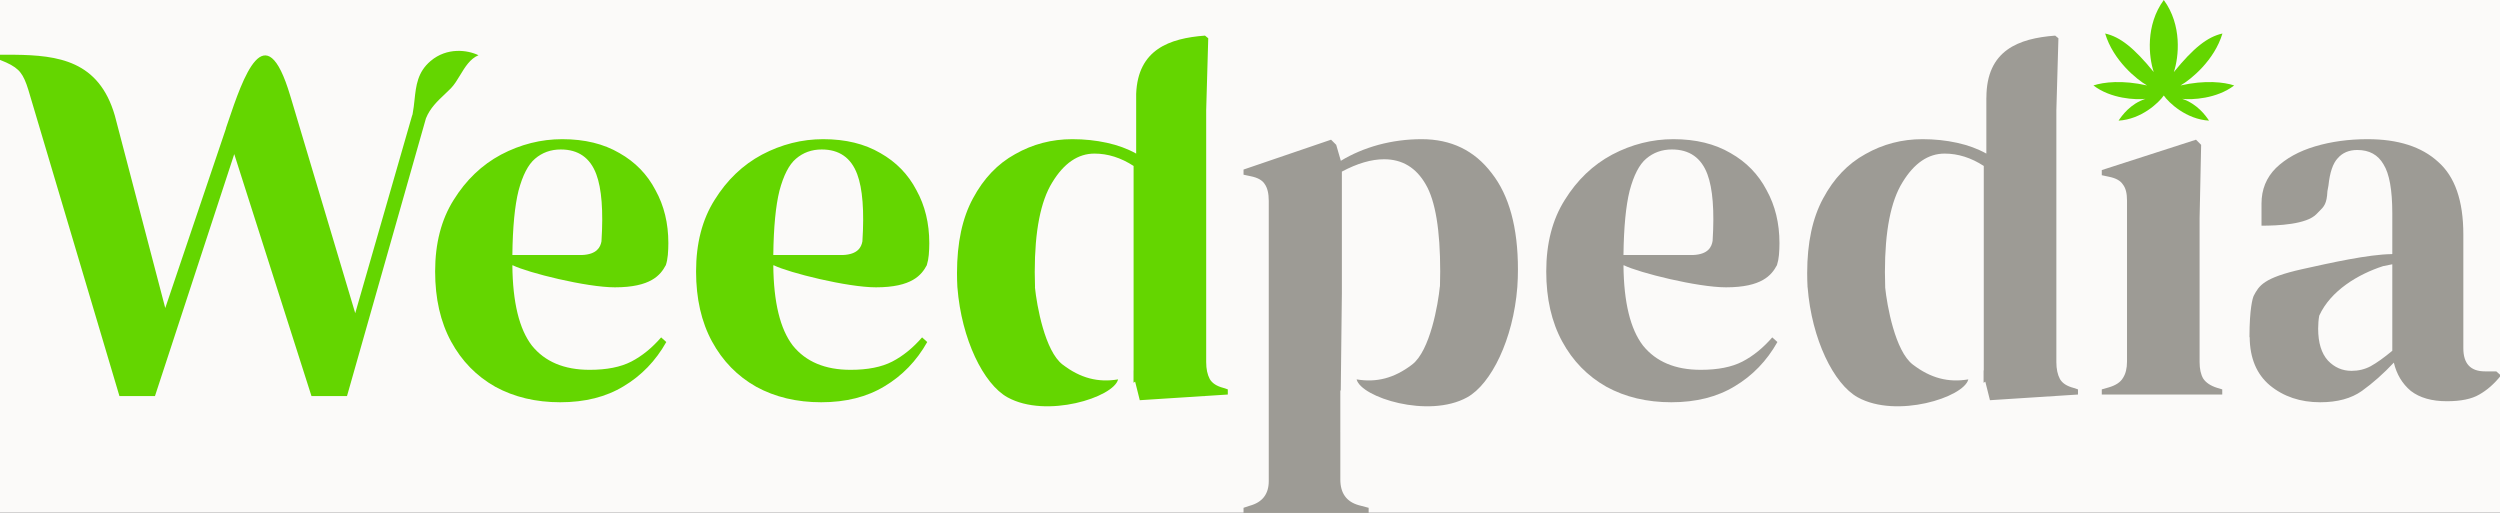 <svg width="1136" height="233" viewBox="0 0 1136 233" fill="none" xmlns="http://www.w3.org/2000/svg">
<rect x="0" y="0" width="1136" height="233" fill="#333333" stroke="none"/>
<g clip-path="url(#clip0_1110_304)">
<rect width="1136" height="233" fill="#FBFAF9"/>
<path d="M983.228 43.398C980.944 46.697 973.026 54.209 962.671 54.818C964.195 52.533 968.001 47.204 974.853 44.921C970.539 45.428 959.169 44.921 951.251 38.83C955.819 37.306 964.448 36.292 975.615 38.83C970.793 36.038 960.235 27.41 956.58 15.228C963.432 16.75 969.777 21.827 978.66 32.74C976.376 25.886 974.853 11.42 983.228 0C991.603 11.42 990.08 25.886 987.796 32.74C996.679 21.827 1003.02 16.75 1009.88 15.228C1006.22 27.41 995.663 36.038 990.841 38.83C1002.01 36.292 1010.64 37.306 1015.21 38.83C1007.29 44.921 995.917 45.428 991.603 44.921C998.455 47.204 1002.26 52.533 1003.78 54.818C993.43 54.209 985.512 46.697 983.228 43.398Z" fill="#64D600"/>
<path d="M902.596 44.364V69.793C898.697 67.609 894.252 65.972 889.261 64.88C884.271 63.788 879.046 63.242 873.587 63.242C864.23 63.242 855.574 65.504 847.62 70.026C839.666 74.393 833.272 81.1 828.437 90.145C823.602 99.035 821.185 110.342 821.185 124.067C821.185 126.296 821.242 128.461 821.355 130.56H821.388C823.222 154.156 833.257 174.528 844.178 180.557C861.787 190.277 892.396 180.557 894.407 172.393C885.419 173.906 877.349 171.901 869.179 165.652C861.141 159.504 857.474 138.909 856.616 130.56H856.636C856.552 128.332 856.51 126.011 856.51 123.599C856.51 105.04 859.161 91.471 864.464 82.893C869.766 74.159 876.161 69.793 883.647 69.793C889.729 69.793 895.656 71.664 901.426 75.407V168.281L901.341 168.342V173.941C901.606 173.772 901.868 173.601 902.128 173.428L904.233 181.85L944.237 179.277V176.937L942.132 176.235C939.168 175.455 937.141 174.13 936.049 172.258C934.958 170.231 934.412 167.658 934.412 164.538V50.142L935.347 17.39L933.873 16.184C917.307 17.443 902.621 22.779 902.621 44.381L902.596 44.364Z" fill="#9D9B95"/>
<path d="M565.062 230.743V233.083H621.91V230.743L617.465 229.574C611.851 228.014 609.043 224.115 609.043 217.877V196.174L609.035 196.173L609.043 195.45V177.405C609.111 177.434 609.179 177.462 609.246 177.491L609.745 133.419V77.981C616.763 74.237 623.158 72.366 628.928 72.366C637.194 72.366 643.51 76.187 647.877 83.829C652.244 91.315 654.428 104.494 654.428 123.365C654.428 125.713 654.391 127.977 654.319 130.159H654.272C653.492 138.229 649.838 159.402 641.668 165.651C633.499 171.9 625.428 173.905 616.44 172.392C618.451 180.556 649.06 190.276 666.669 180.556C677.59 174.527 687.625 154.156 689.459 130.56L689.47 130.413L689.48 130.28L689.489 130.159C689.664 127.662 689.753 125.086 689.753 122.429C689.753 103.402 685.776 88.82 677.822 78.682C670.024 68.389 659.418 63.242 646.006 63.242C639.299 63.242 632.749 64.1 626.355 65.816C620.116 67.531 614.424 69.948 609.277 73.068L607.172 65.816L604.832 63.476L565.062 77.045V79.384L568.338 80.086C571.457 80.71 573.562 81.879 574.654 83.595C575.902 85.311 576.526 87.884 576.526 91.315V218.578C576.526 224.505 573.64 228.248 567.87 229.808L565.062 230.743Z" fill="#9D9B95"/>
<path fill-rule="evenodd" clip-rule="evenodd" d="M760.399 63.242C770.536 63.242 779.192 65.348 786.366 69.559C793.54 73.614 798.999 79.228 802.742 86.402C806.641 93.421 808.59 101.452 808.59 110.498C808.59 112.214 808.512 114.007 808.356 115.879C808.207 117.523 807.914 119.024 807.478 120.382C807.477 120.389 807.475 120.396 807.473 120.404L807.47 120.413C807.465 120.429 807.459 120.446 807.452 120.463L807.436 120.511L807.421 120.558H807.404C805.015 125.013 800.588 130.56 784.32 130.56C771.309 130.56 744.764 123.919 737.937 120.558H737.706C737.862 137.401 740.826 149.566 746.596 157.052C752.523 164.382 761.256 168.047 772.797 168.047C780.595 168.047 786.912 166.8 791.747 164.304C796.581 161.809 801.104 158.144 805.315 153.309L807.655 155.415C802.82 163.992 796.347 170.699 788.238 175.533C780.284 180.368 770.692 182.786 759.463 182.786C748.39 182.786 738.564 180.446 729.987 175.767C721.409 170.933 714.702 164.07 709.868 155.181C705.033 146.291 702.615 135.686 702.615 123.365C702.615 110.576 705.423 99.737 711.037 90.847C716.652 81.802 723.826 74.939 732.56 70.26C741.45 65.582 750.729 63.242 760.399 63.242ZM778.212 109.425C777.797 112.081 776.312 115.592 769.31 115.879H737.706C737.862 103.246 738.798 93.499 740.514 86.636C742.385 79.618 744.881 74.783 748 72.132C751.275 69.325 755.174 67.921 759.697 67.921C767.651 67.921 773.031 71.664 775.839 79.15C778.277 85.653 779.068 95.744 778.212 109.425Z" fill="#9D9B95"/>
<path d="M955.05 179.277V176.937L958.325 176.001C961.444 175.066 963.549 173.662 964.641 171.79C965.889 169.919 966.513 167.424 966.513 164.304V91.081C966.513 87.806 965.889 85.389 964.641 83.829C963.549 82.113 961.444 80.944 958.325 80.32L955.05 79.618V77.279L997.861 63.476L1000.2 65.816L999.498 99.035V164.538C999.498 167.658 1000.04 170.153 1001.14 172.024C1002.38 173.896 1004.49 175.3 1007.45 176.235L1009.79 176.937V179.277H955.05Z" fill="#9D9B95"/>
<path fill-rule="evenodd" clip-rule="evenodd" d="M1031.38 175.066C1037.62 180.212 1045.26 182.786 1054.3 182.786C1062.1 182.786 1068.42 181.07 1073.25 177.639C1078.24 174.052 1083.08 169.763 1087.76 164.772C1089.01 170.075 1091.58 174.364 1095.48 177.639C1099.53 180.758 1104.99 182.318 1111.85 182.318C1118.25 182.318 1123.16 181.304 1126.59 179.277C1130.18 177.249 1133.45 174.364 1136.42 170.621L1134.31 168.749H1129.16C1122.61 168.749 1119.34 165.24 1119.34 158.222V106.521C1119.34 91.237 1115.52 80.242 1107.88 73.536C1100.39 66.673 1089.71 63.242 1075.83 63.242C1067.25 63.242 1059.29 64.334 1051.96 66.517C1044.63 68.701 1038.71 71.976 1034.19 76.343C1029.82 80.71 1027.63 86.09 1027.63 92.485V102.55C1035.09 102.55 1048.12 102.002 1052.63 97.255C1053.06 96.798 1053.47 96.397 1053.84 96.022L1053.85 96.021L1053.85 96.02C1056.05 93.84 1057.31 92.593 1057.58 86.87L1058.05 84.297C1058.67 78.37 1060.07 74.237 1062.26 71.898C1064.44 69.403 1067.4 68.155 1071.15 68.155C1076.61 68.155 1080.58 70.338 1083.08 74.705C1085.73 78.916 1087.06 86.324 1087.06 96.93V115.411C1086.95 115.43 1086.84 115.449 1086.74 115.469C1076.28 115.589 1058.96 119.442 1046.85 122.139L1046.24 122.274C1028.46 126.23 1026.51 129.864 1024.13 134.328C1023.62 135.283 1022.16 140.247 1022.16 153.176C1022.19 153.197 1022.22 153.218 1022.26 153.239C1022.34 162.714 1025.38 169.99 1031.38 175.066ZM1053.86 143.431C1059.08 132.004 1071.61 124.57 1082.9 120.921L1087.06 120.09V159.392C1083.31 162.511 1080.04 164.85 1077.23 166.41C1074.58 167.813 1071.69 168.515 1068.57 168.515C1064.36 168.515 1060.78 166.956 1057.81 163.836C1054.85 160.561 1053.37 155.727 1053.37 149.332C1053.37 147.244 1053.53 145.277 1053.86 143.431Z" fill="#9D9B95"/>
<path d="M516.274 69.793V42.642C517.048 22.467 531.413 17.398 547.547 16.18L549.026 17.39L548.09 50.142V164.538C548.09 167.658 548.636 170.231 549.728 172.258C550.82 174.13 552.847 175.456 555.81 176.235L557.916 176.937V179.277L517.912 181.85L515.807 173.428C515.689 173.506 515.571 173.584 515.453 173.662L515.388 173.704C515.284 173.772 515.179 173.84 515.074 173.907V168.303L515.105 168.281V75.407C509.334 71.664 503.408 69.793 497.325 69.793C489.839 69.793 483.445 74.16 478.142 82.893C472.84 91.471 470.188 105.04 470.188 123.599C470.188 126.012 470.23 128.332 470.315 130.56H470.274C471.133 138.91 474.8 159.503 482.838 165.651C491.007 171.9 499.078 173.906 508.066 172.392C506.055 180.556 475.446 190.276 457.837 180.556C446.916 174.528 436.881 154.156 435.047 130.56H435.034C434.92 128.461 434.863 126.296 434.863 124.067C434.863 110.342 437.281 99.035 442.116 90.145C446.95 81.1 453.345 74.394 461.299 70.027C469.253 65.504 477.908 63.242 487.266 63.242C492.725 63.242 497.949 63.788 502.94 64.88C507.931 65.972 512.375 67.609 516.274 69.793Z" fill="#64D600"/>
<path d="M187.311 52.337L161.419 142.314L132.375 45.121C132.21 44.596 132.045 44.056 131.88 43.501C120.542 5.395 110.397 35.398 103.606 55.481C103.295 56.401 102.991 57.3 102.695 58.17L102.606 58.039L102.7 58.33L75.095 139.975L52.17 52.481C44.934 27.559 26.461 25.116 6.506 24.876H0V27.216L2.807 28.385C5.926 29.789 8.11 31.349 9.358 33.064C10.605 34.624 11.775 37.197 12.867 40.784L54.274 179.978H70.416L106.443 70.027L141.534 179.978H157.676L193.546 53.785C195.414 49.111 198.866 45.862 202.098 42.819C203.075 41.899 204.032 40.998 204.919 40.082C206.458 38.494 207.74 36.376 209.051 34.209C211.286 30.516 213.606 26.683 217.427 25.096C212.449 22.691 203.121 21.401 195.667 27.72C189.709 32.771 189.052 38.918 188.361 45.387C188.139 47.462 187.913 49.571 187.508 51.687C187.459 51.916 187.41 52.147 187.362 52.381L187.311 52.337Z" fill="#64D600"/>
<path fill-rule="evenodd" clip-rule="evenodd" d="M255.508 63.242C265.646 63.242 274.301 65.348 281.476 69.559C288.65 73.614 294.108 79.228 297.851 86.402C301.75 93.421 303.7 101.453 303.7 110.498C303.7 112.214 303.622 114.007 303.466 115.879C303.31 117.594 302.998 119.154 302.53 120.558H302.5C300.112 125.013 295.684 130.56 279.416 130.56C266.405 130.56 239.86 123.919 233.033 120.558H232.816C232.972 137.401 235.935 149.566 241.706 157.052C247.632 164.382 256.366 168.048 267.907 168.048C275.705 168.048 282.021 166.8 286.856 164.304C291.691 161.809 296.214 158.144 300.425 153.309L302.764 155.415C297.929 163.993 291.457 170.699 283.347 175.534C275.393 180.368 265.802 182.786 254.572 182.786C243.499 182.786 233.674 180.446 225.096 175.768C216.518 170.933 209.812 164.071 204.977 155.181C200.142 146.291 197.725 135.686 197.725 123.365C197.725 110.576 200.532 99.737 206.147 90.847C211.761 81.802 218.936 74.939 227.669 70.261C236.559 65.582 245.839 63.242 255.508 63.242ZM254.806 67.921C250.284 67.921 246.385 69.325 243.109 72.132C239.99 74.783 237.495 79.618 235.623 86.636C233.908 93.499 232.972 103.246 232.816 115.879H264.46C271.213 115.598 272.827 112.317 273.304 109.701C274.188 95.88 273.403 85.697 270.948 79.15C268.141 71.664 262.76 67.921 254.806 67.921Z" fill="#64D600"/>
<path fill-rule="evenodd" clip-rule="evenodd" d="M400.045 69.559C392.871 65.348 384.215 63.242 374.077 63.242C364.408 63.242 355.128 65.582 346.238 70.261C337.505 74.939 330.331 81.802 324.716 90.847C319.101 99.737 316.294 110.576 316.294 123.365C316.294 135.686 318.712 146.291 323.546 155.181C328.381 164.071 335.087 170.933 343.665 175.768C352.243 180.446 362.068 182.786 373.142 182.786C384.371 182.786 393.962 180.368 401.916 175.534C410.026 170.699 416.499 163.993 421.333 155.415L418.994 153.309C414.783 158.144 410.26 161.809 405.425 164.304C400.591 166.8 394.274 168.048 386.476 168.048C374.935 168.048 366.201 164.382 360.275 157.052C354.504 149.566 351.541 137.401 351.385 120.558H351.642C358.468 123.919 385.013 130.56 398.025 130.56C414.356 130.56 418.754 124.97 421.136 120.506C421.178 120.426 421.196 120.35 421.19 120.276C421.608 118.946 421.889 117.481 422.035 115.879C422.191 114.007 422.269 112.214 422.269 110.498C422.269 101.453 420.319 93.421 416.421 86.402C412.677 79.228 407.219 73.614 400.045 69.559ZM391.875 109.672C392.756 95.866 391.971 85.692 389.517 79.15C386.71 71.664 381.329 67.921 373.376 67.921C368.853 67.921 364.954 69.325 361.679 72.132C358.559 74.783 356.064 79.618 354.192 86.636C352.477 93.499 351.541 103.246 351.385 115.879H383.014C389.801 115.601 391.405 112.294 391.875 109.672Z" fill="#64D600"/>
</g>
<defs>
<clipPath id="clip0_1110_304">
<rect width="1136" height="233" fill="white"/>
</clipPath>
</defs>
</svg>
